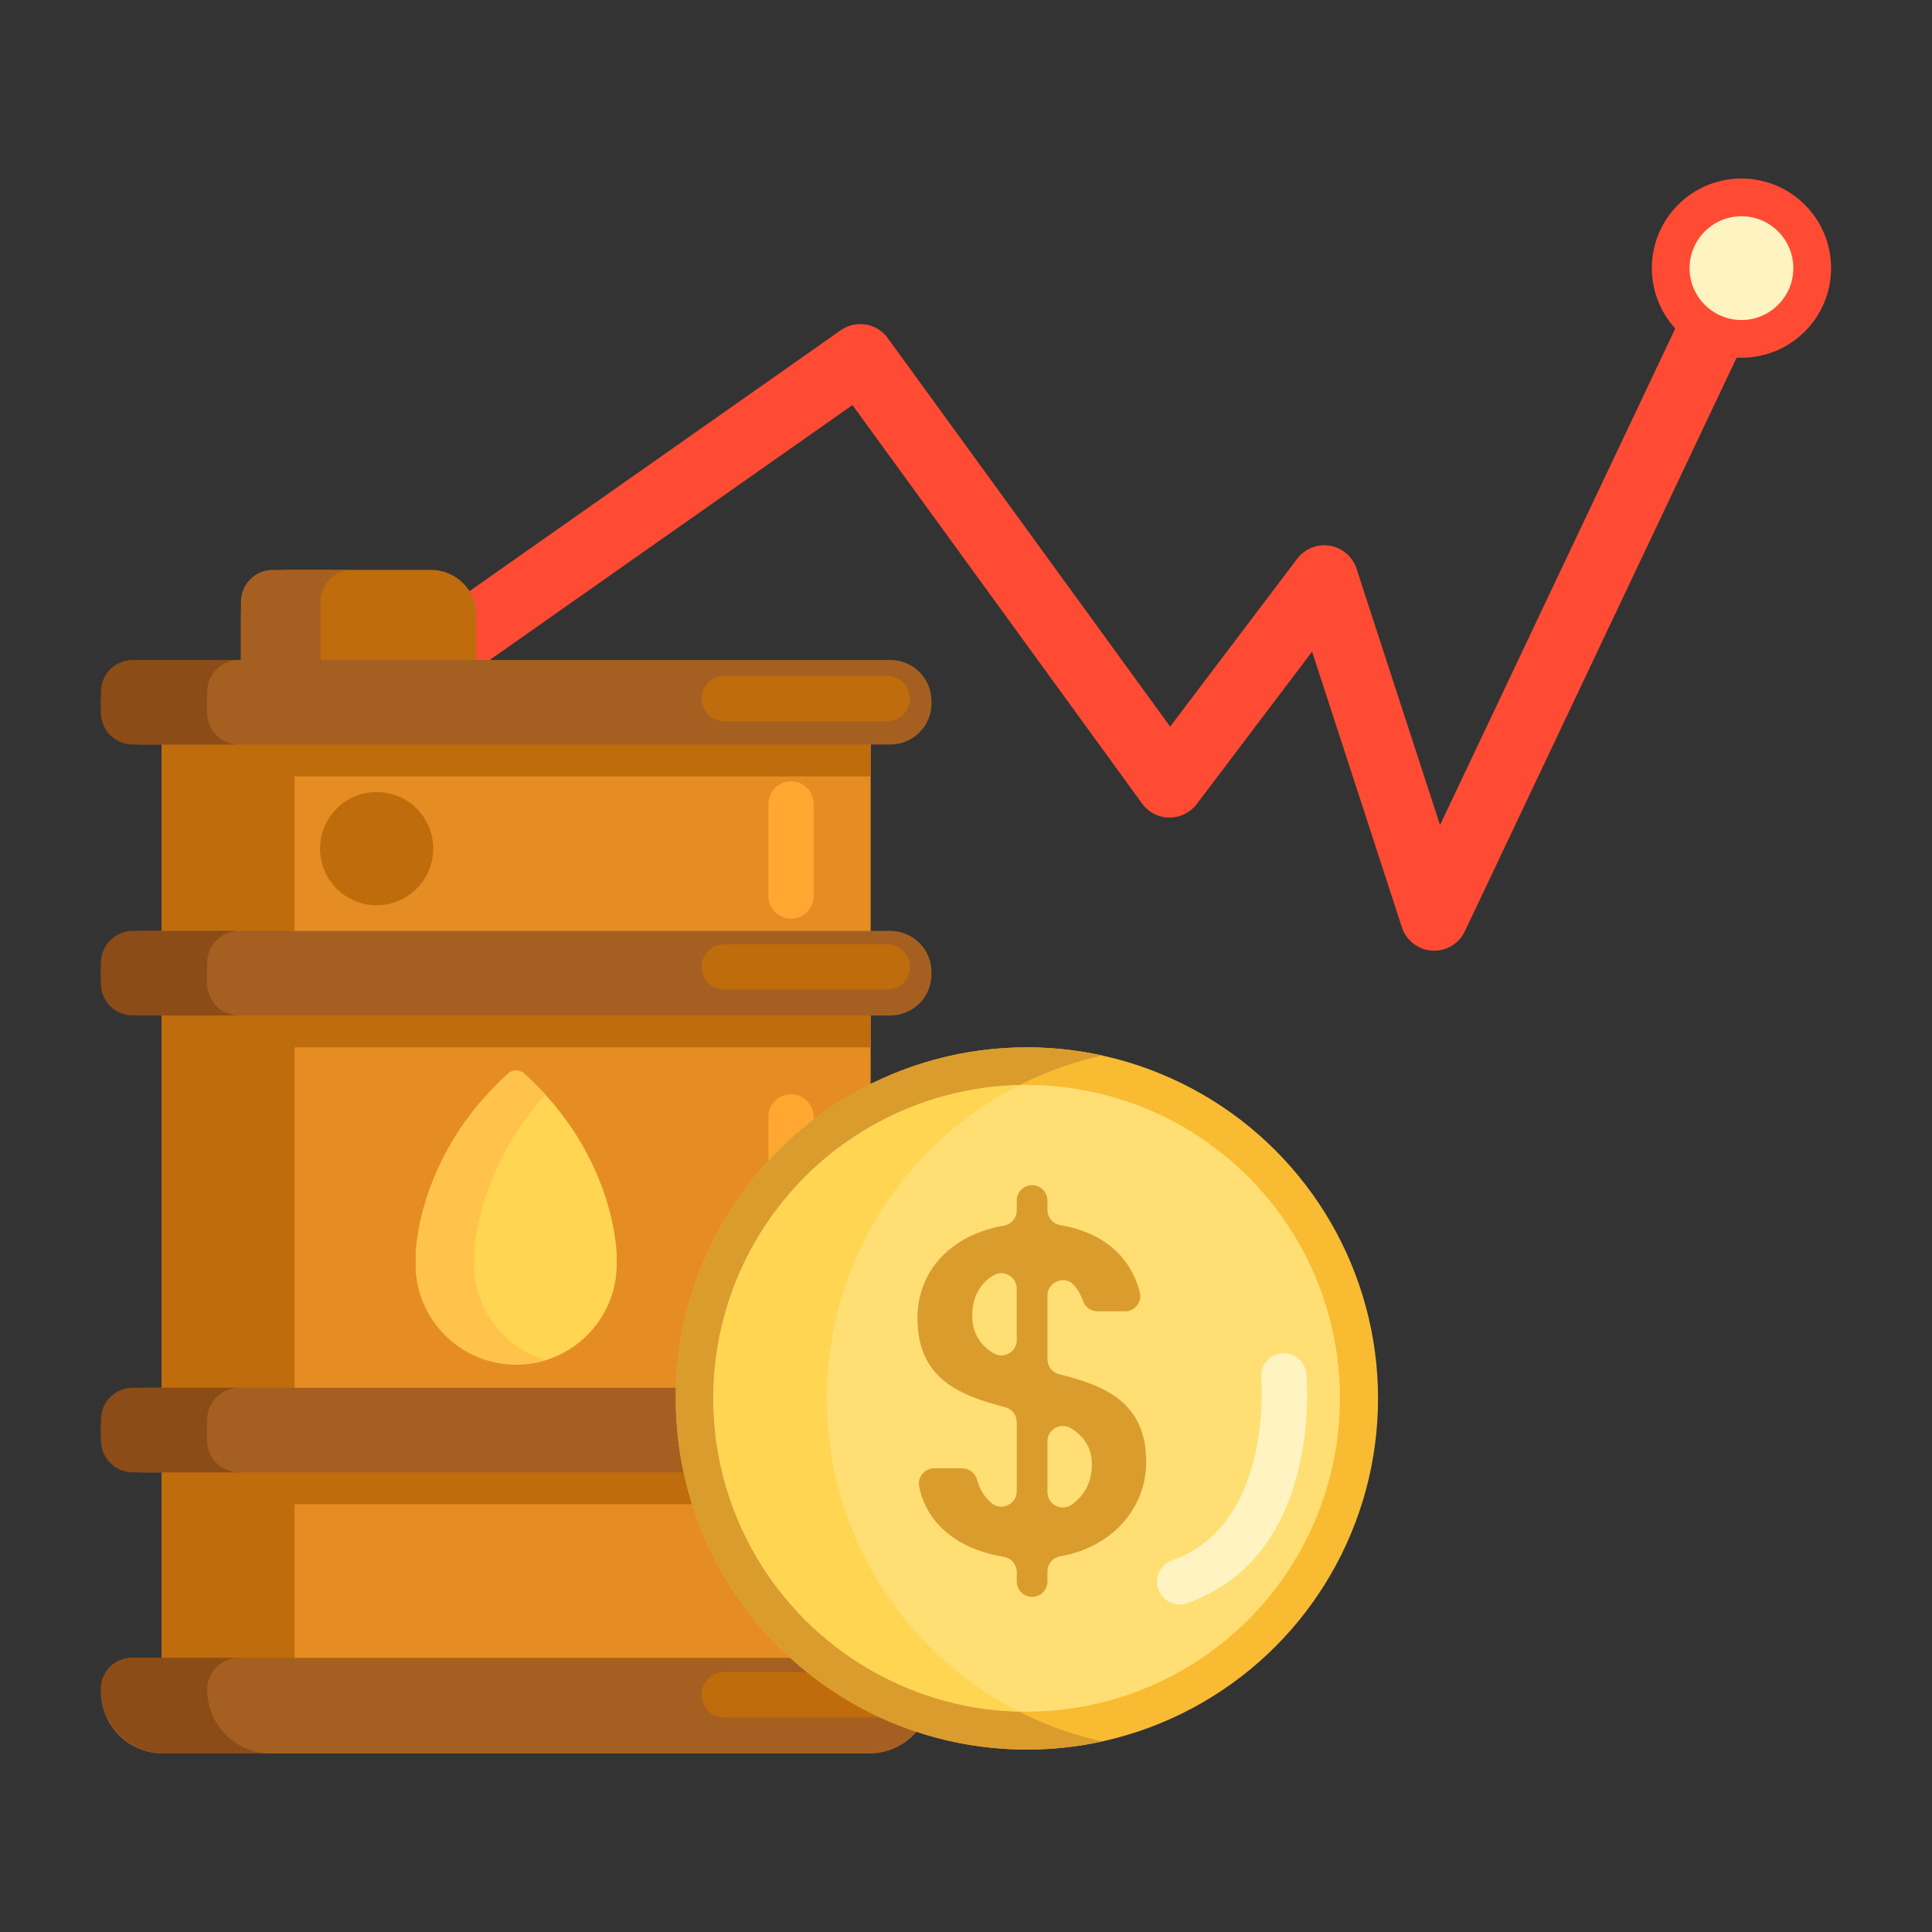 <?xml version="1.0" encoding="utf-8"?>
<!-- Generator: Adobe Illustrator 22.1.0, SVG Export Plug-In . SVG Version: 6.00 Build 0)  -->
<svg version="1.1" id="Layer_1" xmlns="http://www.w3.org/2000/svg" xmlns:xlink="http://www.w3.org/1999/xlink" x="0px" y="0px"
	 viewBox="0 0 512 512" style="enable-background:new 0 0 512 512;" xml:space="preserve">
<rect x="0" y="0" width="512" height="512" fill="#333333" stroke="none"/>
<style type="text/css">
	.st0{fill:#FFA730;}
	.st1{fill:#E58D23;}
	.st2{fill:#BF6C0D;}
	.st3{fill:#A56021;}
	.st4{fill:#FFD551;}
	.st5{fill:#FFF4C1;}
	.st6{fill:#FFC34C;}
	.st7{fill:#FFEA63;}
	.st8{fill:#FCE575;}
	.st9{fill:#FFB74B;}
	.st10{fill:#8C4C17;}
	.st11{fill:#F9BB32;}
	.st12{fill:#FF4B34;}
	.st13{fill:#FF9079;}
	.st14{fill:#FFDF74;}
	.st15{fill:#FF624B;}
	.st16{fill:#CCC033;}
	.st17{fill:#EACF32;}
	.st18{fill:#FFEACF;}
	.st19{fill:#99AF17;}
	.st20{fill:#FFD59A;}
	.st21{fill:#FCDA4F;}
	.st22{fill:#FCF9DE;}
	.st23{fill:#DB9C2E;}
</style>
<g>
	<g>
		<g>
			<path class="st12" d="M380.073,251.941c-0.191,0-0.384-0.006-0.576-0.018c-3.679-0.235-6.843-2.689-7.984-6.195l-23.794-73.051
				l-30.588,40.427c-1.72,2.272-4.455,3.58-7.264,3.569c-2.85-0.027-5.518-1.403-7.193-3.708L225.91,107.341L59.092,224.569
				c-4.067,2.858-9.681,1.878-12.539-2.189c-2.858-4.067-1.878-9.681,2.189-12.539L222.808,87.521
				c4.021-2.825,9.566-1.903,12.455,2.073L310.1,192.565l33.663-44.491c2.021-2.673,5.365-4.002,8.668-3.445
				c3.305,0.555,6.028,2.901,7.066,6.088l22.125,67.928l71.749-151.443c2.13-4.492,7.494-6.407,11.987-4.28
				c4.492,2.128,6.408,7.495,4.28,11.987l-81.435,171.885C386.708,249.951,383.531,251.941,380.073,251.941z"/>
		</g>
	</g>
	<g>
		<g>
			<circle class="st12" cx="461.505" cy="71.056" r="23.749"/>
		</g>
	</g>
	<g>
		<g>
			<path class="st5" d="M461.505,84.805c-7.582,0-13.75-6.168-13.75-13.749c0-7.582,6.168-13.75,13.75-13.75
				c7.581,0,13.749,6.168,13.749,13.75C475.254,78.637,469.086,84.805,461.505,84.805z"/>
		</g>
	</g>
	<g>
		<g>
			<path class="st2" d="M126.241,185.309h-62.39v-22.276c0-6.627,5.373-12,12-12h38.39c6.627,0,12,5.373,12,12V185.309z"/>
		</g>
	</g>
	<g>
		<g>
			<path class="st3" d="M93.418,151.033H72.298c-4.666,0-8.448,3.782-8.448,8.448v25.828H84.97v-25.828
				C84.97,154.815,88.752,151.033,93.418,151.033z"/>
		</g>
	</g>
	<g>
		<g>
			<rect x="42.866" y="185.309" class="st1" width="187.869" height="262.046"/>
		</g>
	</g>
	<g>
		<g>
			<rect x="42.866" y="185.309" class="st2" width="35.199" height="262.046"/>
		</g>
	</g>
	<g>
		<g>
			<path class="st3" d="M230.405,464.694H43.196c-9.085,0-16.45-7.365-16.45-16.45v-0.668c0-4.543,3.683-8.225,8.225-8.225h203.66
				c4.543,0,8.225,3.683,8.225,8.225v0.668C246.855,457.329,239.49,464.694,230.405,464.694z"/>
		</g>
	</g>
	<g>
		<g>
			<path class="st4" d="M110.155,333.018c0,0-0.073-26.229,24.456-48.457c1.243-1.126,3.136-1.126,4.379,0
				c24.529,22.228,24.456,48.457,24.456,48.457l-0.079,0.006c0.047,0.647,0.079,1.298,0.079,1.957
				c0,14.716-11.93,26.646-26.646,26.646c-14.716,0-26.646-11.93-26.646-26.646c0-0.659,0.032-1.31,0.079-1.957L110.155,333.018z"/>
		</g>
	</g>
	<g>
		<g>
			<path class="st10" d="M54.904,447.798L54.904,447.798c0-4.666,3.782-8.448,8.448-8.448H35.193c-4.666,0-8.448,3.782-8.448,8.448
				v0c0,9.331,7.564,16.895,16.895,16.895H71.8C62.469,464.694,54.904,457.13,54.904,447.798z"/>
		</g>
	</g>
	<g>
		<g>
			<rect x="42.866" y="255.15" class="st2" width="187.869" height="22.407"/>
		</g>
	</g>
	<g>
		<g>
			<rect x="42.866" y="185.309" class="st2" width="187.869" height="20.442"/>
		</g>
	</g>
	<g>
		<g>
			<path class="st3" d="M235.947,197.303H37.654c-6.025,0-10.908-4.884-10.908-10.908v-0.59c0-6.025,4.884-10.908,10.908-10.908
				h198.293c6.025,0,10.908,4.884,10.908,10.908v0.59C246.855,192.419,241.971,197.303,235.947,197.303z"/>
		</g>
	</g>
	<g>
		<g>
			<path class="st3" d="M235.947,269.109H37.654c-6.025,0-10.908-4.884-10.908-10.908v-0.59c0-6.025,4.884-10.908,10.908-10.908
				h198.293c6.025,0,10.908,4.884,10.908,10.908v0.59C246.855,264.225,241.971,269.109,235.947,269.109z"/>
		</g>
	</g>
	<g>
		<g>
			<path class="st10" d="M54.904,188.855v-5.511c0-4.666,3.782-8.448,8.448-8.448H35.193c-4.666,0-8.448,3.782-8.448,8.448v5.511
				c0,4.666,3.782,8.448,8.448,8.448h28.159C58.687,197.303,54.904,193.521,54.904,188.855z"/>
		</g>
	</g>
	<g>
		<g>
			<path class="st10" d="M54.904,260.661v-5.511c0-4.666,3.782-8.448,8.448-8.448H35.193c-4.666,0-8.448,3.782-8.448,8.448v5.511
				c0,4.666,3.782,8.448,8.448,8.448h28.159C58.687,269.109,54.904,265.327,54.904,260.661z"/>
		</g>
	</g>
	<g>
		<g>
			<rect x="42.866" y="376.234" class="st2" width="187.869" height="22.407"/>
		</g>
	</g>
	<g>
		<g>
			<path class="st3" d="M235.947,390.193H37.654c-6.025,0-10.908-4.884-10.908-10.908v-0.59c0-6.025,4.884-10.908,10.908-10.908
				h198.293c6.025,0,10.908,4.884,10.908,10.908v0.59C246.855,385.309,241.971,390.193,235.947,390.193z"/>
		</g>
	</g>
	<g>
		<g>
			<path class="st10" d="M54.904,381.745v-5.511c0-4.666,3.782-8.448,8.448-8.448H35.193c-4.666,0-8.448,3.782-8.448,8.448v5.511
				c0,4.666,3.782,8.448,8.448,8.448h28.159C58.687,390.193,54.904,386.411,54.904,381.745z"/>
		</g>
	</g>
	<g>
		<g>
			<path class="st6" d="M125.642,334.98c0-0.659,0.032-1.31,0.079-1.957l-0.079-0.006c0,0-0.046-22.089,18.902-42.904
				c-1.699-1.867-3.536-3.724-5.554-5.553c-1.243-1.127-3.136-1.127-4.379,0c-24.529,22.228-24.456,48.457-24.456,48.457
				l0.079,0.006c-0.047,0.647-0.079,1.298-0.079,1.957c0,14.716,11.93,26.646,26.646,26.646c2.694,0,5.293-0.403,7.744-1.147
				C133.606,357.161,125.642,347.003,125.642,334.98z"/>
		</g>
	</g>
	<g>
		<g>
			<path class="st0" d="M209.635,351.734c-3.313,0-6-2.687-6-6v-49.748c0-3.313,2.687-6,6-6s6,2.687,6,6v49.748
				C215.635,349.047,212.948,351.734,209.635,351.734z"/>
		</g>
	</g>
	<g>
		<g>
			<path class="st2" d="M235.122,384.73h-43.177c-3.313,0-6-2.687-6-6s2.687-6,6-6h43.177c3.313,0,6,2.687,6,6
				S238.436,384.73,235.122,384.73z"/>
		</g>
	</g>
	<g>
		<g>
			<path class="st2" d="M235.122,262.239h-43.177c-3.313,0-6-2.687-6-6s2.687-6,6-6h43.177c3.313,0,6,2.687,6,6
				S238.436,262.239,235.122,262.239z"/>
		</g>
	</g>
	<g>
		<g>
			<path class="st2" d="M235.122,191.137h-43.177c-3.313,0-6-2.687-6-6s2.687-6,6-6h43.177c3.313,0,6,2.687,6,6
				S238.436,191.137,235.122,191.137z"/>
		</g>
	</g>
	<g>
		<g>
			<path class="st2" d="M235.122,455.128h-43.177c-3.313,0-6-2.687-6-6s2.687-6,6-6h43.177c3.313,0,6,2.687,6,6
				S238.436,455.128,235.122,455.128z"/>
		</g>
	</g>
	<g>
		<g>
			<path class="st0" d="M209.635,243.466c-3.313,0-6-2.687-6-6v-24.404c0-3.313,2.687-6,6-6s6,2.687,6,6v24.404
				C215.635,240.779,212.948,243.466,209.635,243.466z"/>
		</g>
	</g>
	<g>
		<g>
			<circle class="st11" cx="272.145" cy="370.606" r="93.05"/>
		</g>
	</g>
	<g>
		<g>
			<path class="st23" d="M219.095,370.606c0-44.523,31.273-81.736,73.05-90.888c-6.443-1.411-13.133-2.162-20-2.162
				c-51.39,0-93.05,41.66-93.05,93.049c0,51.39,41.66,93.05,93.05,93.05c6.867,0,13.557-0.75,20-2.162
				C250.368,452.342,219.095,415.129,219.095,370.606z"/>
		</g>
	</g>
	<g>
		<g>
			<circle class="st2" cx="99.816" cy="224.901" r="15"/>
		</g>
	</g>
	<g>
		<g>
			
				<ellipse transform="matrix(0.16 -0.987 0.987 0.16 -137.268 579.872)" class="st14" cx="272.145" cy="370.606" rx="83.05" ry="83.049"/>
		</g>
	</g>
	<g>
		<g>
			<g>
				<path class="st23" d="M266.094,412.609c-11.784-1.95-20.468-8.403-22.503-18.702c-0.492-2.49,1.472-4.798,4.011-4.798h7.289
					c1.854,0,3.55,1.196,4.03,2.988c0.676,2.526,1.965,4.672,3.912,6.281c2.626,2.171,6.609,0.218,6.609-3.19v-18.32
					c0-1.855-1.255-3.472-3.051-3.938c-11.611-3.017-23.254-7.292-23.254-23.527c0-13.012,9.267-22.253,23.005-24.623
					c1.923-0.332,3.301-2.045,3.301-3.996v-2.633c0-2.248,1.823-4.071,4.071-4.071h0c2.248,0,4.071,1.823,4.071,4.071v2.499
					c0,1.97,1.411,3.673,3.354,4.002c10.856,1.837,18.574,7.861,21.134,17.88c0.649,2.539-1.345,4.993-3.966,4.993h-7.25
					c-1.734,0-3.289-1.095-3.84-2.739c-0.504-1.504-1.298-2.92-2.364-4.161c-2.417-2.814-7.068-0.955-7.068,2.755v16.857
					c0,1.869,1.273,3.493,3.086,3.947c11.581,2.903,23.093,7.08,23.093,23.297c0,11.336-8.067,22.344-22.88,24.99
					c-1.919,0.343-3.298,2.043-3.298,3.993v2.646c0,2.248-1.823,4.071-4.071,4.071h0c-2.248,0-4.071-1.823-4.071-4.071v-2.496
					C269.441,414.645,268.036,412.931,266.094,412.609z M269.441,355.126V341.5c0-3.126-3.399-5.119-6.097-3.54
					c-3.5,2.049-5.678,5.588-5.678,10.69c0,4.728,2.122,7.758,5.469,9.885C265.866,360.272,269.441,358.362,269.441,355.126z
					 M277.582,381.968v13.452c0,3.26,3.663,5.226,6.352,3.381c3.515-2.411,5.422-6.209,5.422-10.569
					c0-4.663-2.137-7.616-5.504-9.697C281.116,376.844,277.582,378.751,277.582,381.968z"/>
			</g>
		</g>
	</g>
	<g>
		<g>
			<path class="st4" d="M270.055,287.609c-44.829,1.116-80.959,37.903-80.959,82.997c0,45.093,36.13,81.88,80.959,82.997
				c-30.238-15.363-50.959-46.756-50.959-82.997S239.817,302.972,270.055,287.609z"/>
		</g>
	</g>
	<g>
		<g>
			<path class="st5" d="M312.615,425.182c-2.477,0-4.794-1.544-5.661-4.013c-1.098-3.126,0.546-6.551,3.673-7.649
				c26.805-9.417,23.65-47.953,23.615-48.341c-0.298-3.296,2.131-6.216,5.427-6.519c3.282-0.303,6.214,2.115,6.521,5.411
				c0.184,1.964,4.086,48.237-31.587,60.77C313.946,425.072,313.274,425.182,312.615,425.182z"/>
		</g>
	</g>
</g>
</svg>

